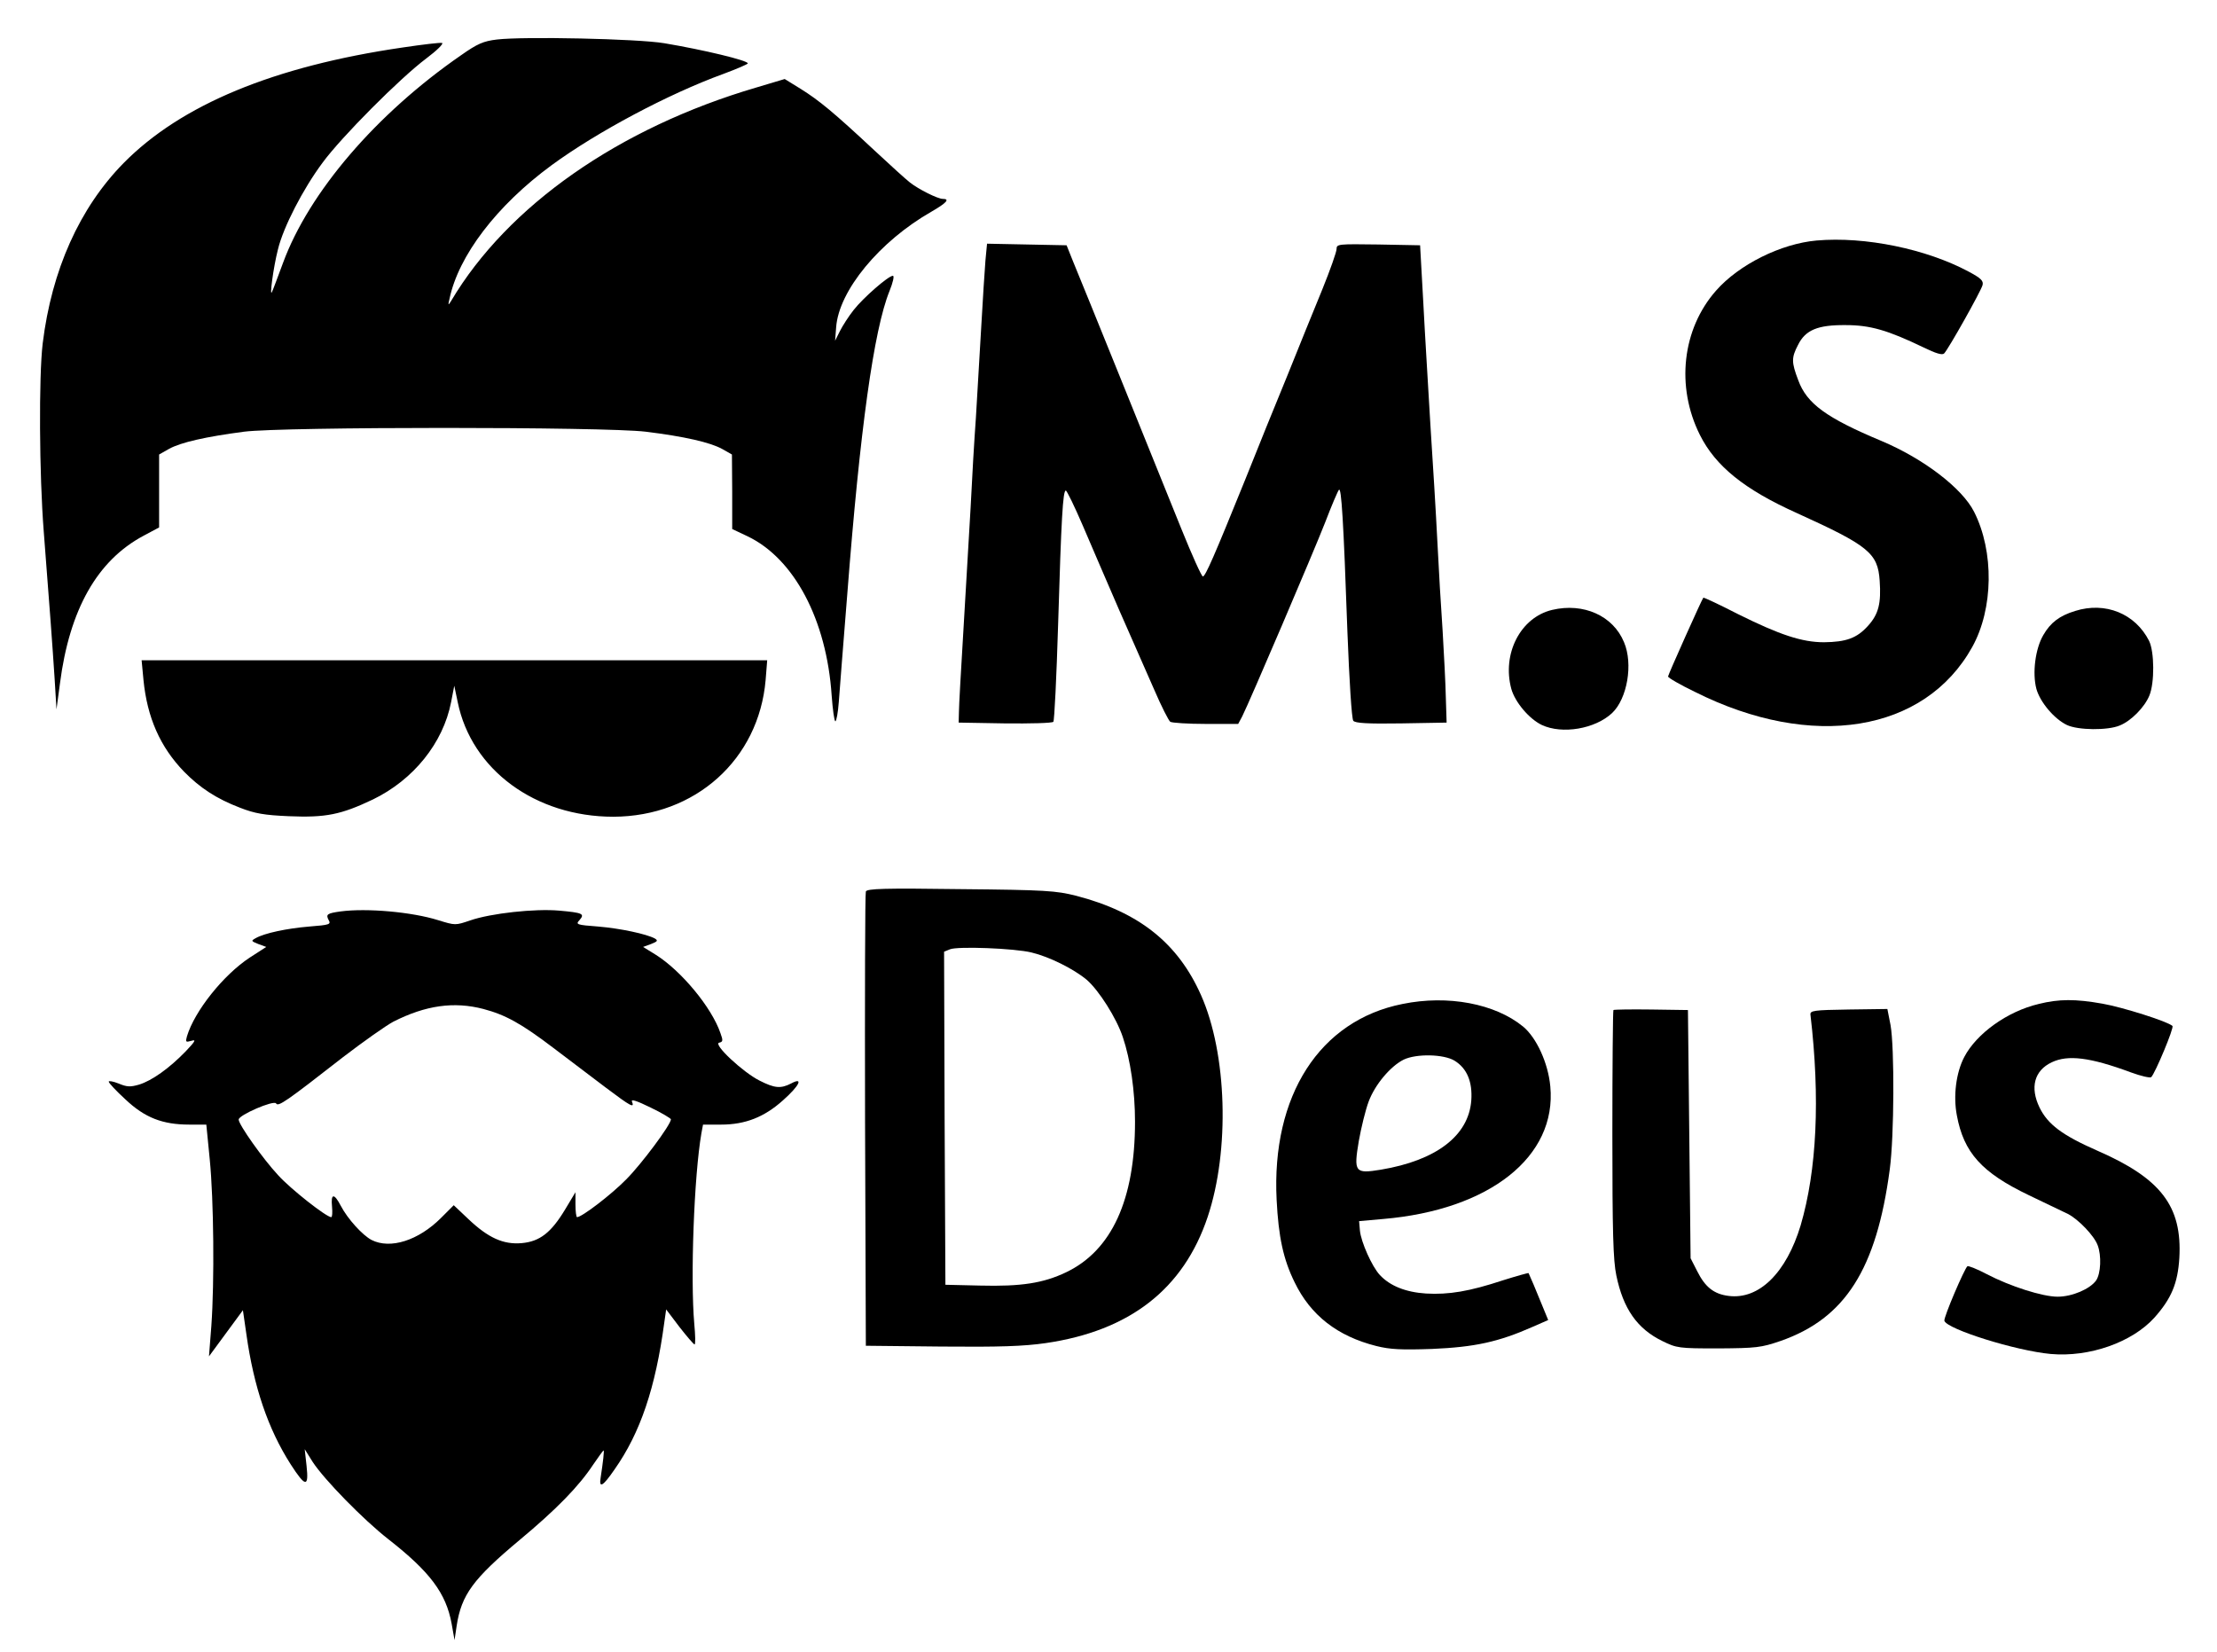 <?xml version="1.0" standalone="no"?>
<!DOCTYPE svg PUBLIC "-//W3C//DTD SVG 20010904//EN"
 "http://www.w3.org/TR/2001/REC-SVG-20010904/DTD/svg10.dtd">
<svg version="1.0" xmlns="http://www.w3.org/2000/svg"
 width="836pt" height="623pt" viewBox="0 0 836 623"
 preserveAspectRatio="xMidYMid meet">

<g transform="translate(0,623) scale(0.1,-0.1)"
fill="#000000" stroke="none">
<path d="M1874 6081 c-51 -6 -74 -16 -135 -59 -320 -221 -574 -517 -672 -784
-19 -51 -37 -100 -41 -108 -11 -27 5 93 22 159 20 84 95 229 168 327 71 97
293 320 392 394 40 30 66 56 59 58 -8 2 -74 -6 -148 -17 -487 -71 -836 -216
-1053 -436 -166 -169 -271 -403 -305 -680 -15 -125 -13 -495 4 -710 22 -283
33 -431 41 -555 l7 -115 13 97 c36 280 141 465 316 558 l58 31 0 138 0 137 37
21 c45 25 139 46 283 65 149 19 1358 19 1515 0 146 -18 242 -40 288 -65 l37
-21 1 -140 0 -141 57 -27 c177 -84 299 -316 318 -600 4 -54 10 -98 14 -98 4 0
10 33 13 73 3 39 17 223 32 407 48 621 100 996 159 1142 13 32 19 58 13 58
-17 0 -112 -83 -148 -129 -19 -24 -42 -60 -52 -80 l-18 -36 4 51 c10 138 164
324 358 435 59 34 72 49 44 49 -19 0 -91 36 -124 62 -13 10 -74 65 -135 122
-152 142 -208 188 -277 231 l-60 37 -107 -32 c-518 -152 -938 -446 -1151 -805
-11 -18 -12 -17 -6 8 34 163 178 352 385 504 172 126 441 269 647 344 51 19
93 37 93 40 0 11 -166 51 -315 76 -101 17 -531 26 -631 14z"/>
<path d="M6850 5323 c-134 -12 -292 -90 -379 -189 -128 -145 -152 -362 -61
-544 59 -118 168 -206 366 -295 271 -123 305 -151 312 -255 6 -85 -4 -126 -44
-170 -42 -47 -83 -61 -166 -62 -83 0 -167 28 -324 106 -70 36 -130 64 -131 62
-5 -5 -133 -291 -133 -297 0 -5 45 -31 101 -58 442 -222 867 -153 1046 169 80
144 83 360 7 510 -45 89 -190 200 -349 267 -208 87 -282 141 -314 229 -26 68
-26 85 -1 133 28 57 75 76 180 75 92 0 158 -19 293 -84 47 -23 71 -30 78 -23
16 16 139 235 145 258 4 16 -6 26 -53 51 -159 85 -390 133 -573 117z"/>
<path d="M3716 5248 c-3 -35 -10 -148 -16 -253 -6 -104 -15 -257 -20 -340 -6
-82 -15 -235 -20 -340 -6 -104 -18 -311 -27 -460 -9 -148 -17 -288 -17 -310
l-1 -40 174 -3 c96 -1 178 1 183 6 4 4 12 169 18 367 12 401 18 505 29 505 4
0 33 -60 64 -132 31 -73 93 -216 137 -318 45 -102 104 -237 132 -300 27 -63
55 -118 61 -122 7 -4 67 -8 134 -8 l122 0 15 28 c26 51 268 617 313 732 24 63
48 119 52 123 9 10 17 -110 32 -538 7 -182 16 -325 22 -333 7 -9 52 -12 181
-10 l171 3 -3 95 c-1 52 -7 165 -12 250 -6 85 -15 238 -20 340 -5 102 -17 298
-26 435 -8 138 -21 347 -27 465 l-12 215 -157 3 c-151 2 -158 2 -158 -17 0
-11 -24 -79 -54 -153 -30 -73 -89 -218 -131 -323 -43 -104 -115 -282 -160
-395 -117 -289 -149 -362 -159 -364 -5 0 -41 80 -81 179 -90 223 -375 929
-409 1010 l-24 60 -150 3 -150 3 -6 -63z"/>
<path d="M5853 3930 c-119 -28 -190 -165 -154 -298 14 -50 67 -113 115 -136
77 -36 201 -15 265 45 57 54 80 185 45 267 -41 100 -153 150 -271 122z"/>
<path d="M7825 3926 c-59 -18 -93 -44 -120 -91 -30 -51 -42 -143 -26 -203 14
-50 67 -113 115 -136 42 -20 154 -21 199 -2 43 17 94 69 112 113 20 48 19 165
-1 206 -52 103 -165 149 -279 113z"/>
<path d="M541 3666 c14 -142 63 -253 153 -346 60 -61 122 -102 211 -136 56
-22 92 -28 184 -32 140 -6 197 6 317 63 153 74 265 213 295 367 l12 62 13 -62
c52 -255 293 -432 587 -432 309 1 548 216 574 515 l6 75 -1180 0 -1179 0 7
-74z"/>
<path d="M3265 2868 c-3 -7 -4 -395 -3 -863 l3 -850 285 -3 c219 -2 310 1 393
13 317 46 520 204 611 476 84 251 73 616 -25 836 -87 196 -233 313 -471 375
-76 19 -114 22 -436 25 -286 4 -353 2 -357 -9z m625 -230 c67 -16 159 -62 208
-103 46 -40 112 -144 136 -216 29 -86 46 -204 46 -319 0 -294 -88 -486 -260
-568 -86 -41 -169 -54 -325 -50 l-130 3 -3 628 -2 628 22 9 c28 12 243 4 308
-12z"/>
<path d="M1285 2793 c-51 -7 -57 -11 -46 -32 10 -17 4 -19 -72 -25 -85 -7
-170 -25 -203 -44 -18 -10 -17 -11 10 -22 l30 -11 -62 -40 c-99 -65 -208 -201
-237 -297 -6 -22 -5 -23 17 -17 19 6 14 -2 -22 -40 -62 -64 -127 -110 -175
-125 -34 -10 -47 -9 -78 4 -20 8 -37 11 -37 7 0 -5 28 -35 63 -67 73 -69 140
-95 241 -95 l64 0 13 -132 c15 -152 18 -459 6 -627 l-9 -115 64 87 64 87 13
-90 c28 -200 82 -358 167 -491 56 -87 69 -88 60 -6 l-7 63 30 -48 c43 -66 190
-217 286 -292 156 -122 217 -203 238 -318 l11 -62 8 54 c18 117 62 177 238
324 138 115 223 202 277 284 20 29 37 53 39 53 3 0 -2 -43 -11 -102 -7 -42 8
-34 52 30 98 139 155 309 188 555 l7 49 50 -66 c28 -36 54 -66 57 -66 4 0 3
35 -1 78 -15 171 -1 558 27 719 l6 32 68 0 c91 0 163 28 234 92 62 55 78 89
30 63 -39 -20 -62 -18 -119 11 -62 31 -177 138 -152 143 14 3 15 8 5 35 -33
98 -149 237 -245 297 l-47 29 30 11 c25 10 27 13 14 21 -32 17 -130 38 -214
45 -81 6 -85 8 -70 24 21 24 13 28 -77 36 -91 8 -257 -10 -335 -37 -56 -19
-56 -19 -121 1 -99 31 -269 46 -367 33z m538 -368 c83 -22 143 -55 264 -147
59 -45 148 -112 198 -150 93 -70 109 -79 98 -52 -4 10 18 3 71 -23 42 -20 76
-41 76 -44 0 -20 -111 -169 -169 -227 -57 -58 -167 -142 -185 -142 -3 0 -6 21
-6 47 l0 47 -39 -65 c-53 -88 -96 -121 -164 -127 -69 -6 -126 20 -200 90 l-56
53 -48 -48 c-85 -85 -191 -119 -262 -83 -34 18 -90 79 -116 129 -25 48 -38 47
-33 -3 2 -22 1 -40 -3 -40 -18 0 -152 105 -200 158 -57 61 -149 191 -149 210
0 17 132 74 141 61 8 -14 38 7 252 174 77 59 162 119 190 134 122 62 229 77
340 48z"/>
<path d="M5289 2444 c-313 -62 -495 -346 -475 -739 7 -139 25 -224 68 -311 60
-124 161 -203 308 -240 52 -13 94 -15 210 -11 161 7 250 26 381 84 l57 25 -23
56 c-22 55 -47 113 -51 121 -2 1 -45 -11 -96 -27 -127 -42 -205 -55 -291 -50
-77 5 -136 29 -174 70 -29 31 -71 124 -75 168 l-3 35 90 8 c402 34 656 235
631 500 -8 88 -52 184 -103 226 -105 86 -283 120 -454 85z m196 -214 c47 -29
68 -80 63 -150 -10 -133 -132 -226 -341 -261 -98 -16 -103 -10 -83 109 9 50
25 116 37 148 24 64 82 133 132 158 48 23 151 21 192 -4z"/>
<path d="M7688 2444 c-119 -28 -235 -112 -281 -200 -31 -59 -42 -147 -28 -220
26 -141 94 -216 271 -301 63 -30 130 -62 148 -71 39 -20 99 -82 112 -118 15
-39 12 -107 -6 -133 -23 -32 -90 -61 -145 -61 -57 0 -179 39 -267 85 -36 19
-69 32 -73 30 -11 -8 -91 -195 -87 -206 11 -32 270 -113 401 -125 146 -13 307
44 391 137 64 72 88 129 94 225 11 195 -69 300 -310 405 -132 58 -186 99 -217
162 -37 76 -20 140 46 171 61 29 144 19 298 -38 38 -14 73 -22 77 -18 15 15
87 187 80 193 -18 17 -189 71 -264 84 -101 18 -164 18 -240 -1z"/>
<path d="M6084 2421 c-2 -2 -4 -213 -4 -467 0 -372 3 -477 15 -534 26 -126 79
-201 173 -247 55 -27 62 -28 212 -28 143 1 161 3 234 28 244 85 362 271 412
647 17 126 18 459 3 544 l-12 61 -146 -2 c-133 -2 -146 -4 -144 -20 37 -315
24 -586 -37 -794 -54 -179 -157 -281 -272 -266 -55 7 -88 33 -118 93 l-25 49
-5 468 -5 468 -138 2 c-76 1 -141 0 -143 -2z"/>
</g>
</svg>
